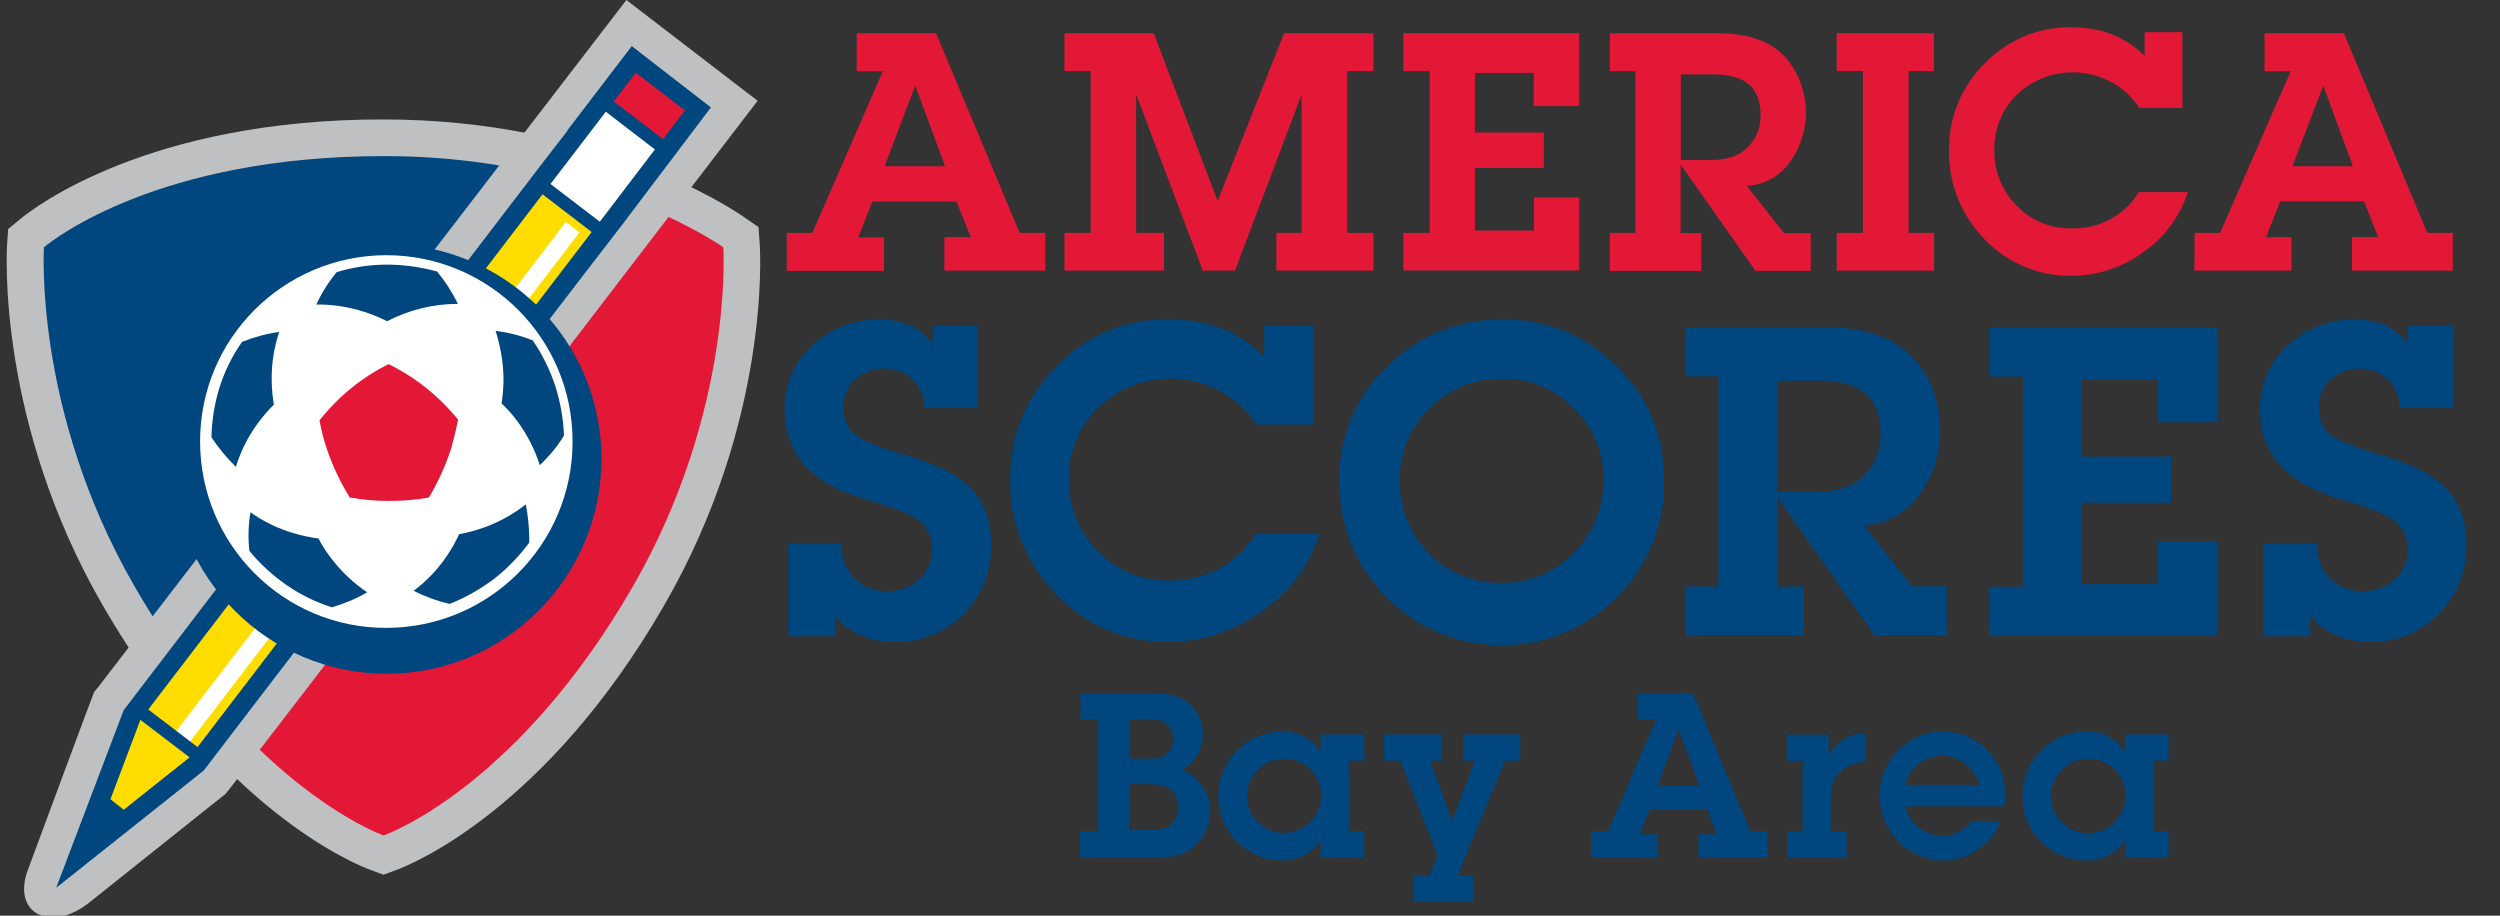 <?xml version="1.0" encoding="utf-8"?>
<!-- Generator: Adobe Illustrator 24.0.1, SVG Export Plug-In . SVG Version: 6.00 Build 0)  -->
<svg version="1.1" baseProfile="basic" xmlns="http://www.w3.org/2000/svg" xmlns:xlink="http://www.w3.org/1999/xlink" x="0px"
	 y="0px" viewBox="0 0 1165.8 427" xml:space="preserve">
<rect x="0" y="0" width="1165.8" height="427" fill="#333333" stroke="none"/>
<style type="text/css">
	.st0{display:none;}
	.st1{display:inline;}
	.st2{display:inline;fill:#E31837;}
	.st3{display:inline;fill:#00467F;}
	.st4{display:inline;fill:#BEC0C2;}
	.st5{display:inline;fill:#FFDD00;}
	.st6{display:inline;fill:#FFFFFF;}
	.st7{fill:#BEC0C2;}
	.st8{fill:#00467F;}
	.st9{fill:#E31837;}
	.st10{fill:#FFDD00;}
	.st11{fill:#FFFFFF;}
</style>
<g id="Layer_2" class="st0">
	<g id="Layer_3">
	</g>
	<g class="st1">
		
			<image style="overflow:visible;" width="821" height="1000" id="Vector_Smart_Object_1_" xlink:href="4FDC5673322643B3.html"  transform="matrix(0.419 0 0 0.419 512.542 -11.29)">
		</image>
	</g>
</g>
<g id="Layer_1" class="st0">
	<path class="st2" d="M400.8-198.3h5.3l14.5-33.3h-5.4v-7.8h16.3l17.2,41.1h5.2v7.8h-20.7v-6.9h5.4l0,0l-2.9-7.3h-17.3l-2.9,7.3l0,0
		h5.3v6.9h-20V-198.3z M420.9-212h12.4l-6.1-16.6l0,0L420.9-212z"/>
	<path class="st2" d="M457.9-190.5v-7.8h5.4v-33.3h-5.4v-7.8h18.4l13.1,34.5l0,0l13.7-34.5h18.4v7.8h-5.4v33.3h5.4v7.8h-20v-7.8h5.3
		v-28.5l0,0L493-190.5h-6.6l-13.7-36.3l0,0v28.5h5.7v7.8H457.9z"/>
	<path class="st2" d="M563.8-239.3v15h-9.3v-6.8h-12.1v12.3h14.2v7.3h-14.2v12.9h12.1v-6.8h9.3v15h-36.2v-7.7h5.4v-33.3h-5.4v-7.8
		H563.8z"/>
	<path class="st2" d="M570.1-190.5v-7.8h5.2v-33.3h-5.2v-7.8h22.2c6.1,0,10.6,1.5,13.6,4.6c5.5,6.1,6,15.2,1.2,21.8
		c-2,2.9-5.3,4.7-8.9,4.9l7.6,9.7h5.5v7.8h-11.4l-15.4-21.9v14.1h4.2v7.8H570.1z M584.7-230.9v17.6h6.4c3.2,0,5.7-0.9,7.4-2.6
		c1.8-1.7,2.7-4.1,2.6-6.6c0-2.8-0.8-4.9-2.4-6.3c-1.6-1.4-4-2.1-7.1-2.1H584.7z"/>
	<path class="st2" d="M616.8-190.5v-7.8h5.4v-33.3h-5.4v-7.8h20v7.8h-5.2v33.3h5.2v7.8H616.8z"/>
	<path class="st2" d="M678.9-206.7h10c-1.6,5-4.8,9.4-9.2,12.4c-4.3,3.1-9.4,4.8-14.7,4.8c-6.8,0.1-13.2-2.6-17.9-7.6
		c-4.8-4.8-7.4-11.4-7.3-18.2c-0.1-6.7,2.5-13.2,7.3-17.9c4.6-4.9,11.1-7.6,17.8-7.4c6.2,0,11.2,2,15.1,5.9v-4.9h7.8v15.6H679
		c-1.4-2.3-3.4-4.1-5.8-5.3c-6.3-3.4-14.1-2.4-19.3,2.6c-3.1,3-4.7,7.2-4.6,11.5c-0.1,4.2,1.6,8.3,4.6,11.3c2.9,3.1,7,4.8,11.2,4.7
		C670.6-199,676-201.8,678.9-206.7z"/>
	<path class="st2" d="M690.4-198.3h5.2l14.5-33.3h-5.4v-7.8h16.3l17.2,41.1h5.3v7.8h-20.7v-6.9h5.4l0,0l-2.9-7.3H708l-2.9,7.3l0,0
		h5.3v6.9h-20L690.4-198.3z M710.5-212H723l-6.1-16.6l0,0L710.5-212z"/>
	<path class="st3" d="M401.1-134.3h11c-0.1,2.6,0.8,5.1,2.6,7c1.8,1.9,4.3,2.9,6.9,2.8c2.4,0.1,4.7-0.8,6.5-2.4
		c1.8-1.5,2.7-3.8,2.7-6.1c0.1-2.1-0.7-4.2-2.3-5.6c-1.5-1.4-5.4-3-11.6-4.8c-11-3.2-16.5-9.3-16.5-18.4c-0.1-5,2-9.8,5.6-13.1
		c3.7-3.6,8.7-5.5,13.9-5.4c4.8,0,8.4,1.6,10.9,4.9v-3.6h9.3v16.8h-11c0-4.4-3.6-8-8-8c0,0-0.1,0-0.1,0c-2.2-0.1-4.4,0.7-6.1,2.2
		c-1.6,1.4-2.5,3.6-2.4,5.7c0,2.7,0.9,4.7,2.7,5.9c2.7,1.5,5.5,2.7,8.5,3.4c7.2,2,12.2,4.4,15,7.3c2.8,2.9,4.2,6.7,4.2,11.5
		c0.2,5.4-1.9,10.6-5.7,14.4c-3.7,3.8-8.9,5.8-14.2,5.7c-5.2,0-9.3-1.8-12.2-5.4v4.2h-9.7V-134.3z"/>
	<path class="st3" d="M497.3-136.4h13.1c-2.1,6.5-6.3,12.2-12,16.1c-5.5,4-12.2,6.2-19.1,6.2c-8.8,0.2-17.2-3.4-23.2-9.8
		c-6.2-6.3-9.6-14.8-9.5-23.6c-0.1-8.7,3.3-17.1,9.5-23.2c6-6.3,14.4-9.8,23.1-9.7c8,0,14.5,2.6,19.6,7.7v-6.4H509v20.3h-11.5
		c-1.9-2.9-4.5-5.3-7.5-6.9c-8.2-4.4-18.3-3.1-25.1,3.4c-4,3.9-6.2,9.3-6,14.8c-0.1,5.5,2,10.8,5.9,14.7c3.8,4,9.1,6.2,14.5,6.1
		C487.1-126.8,493.1-130,497.3-136.4z"/>
	<path class="st3" d="M514.4-147.3c-0.1-8.9,3.4-17.4,9.8-23.5c6.3-6.3,14.9-9.8,23.8-9.7c8.8-0.1,17.3,3.4,23.4,9.7
		c6.3,6,9.9,14.5,9.7,23.2c0.4,18.4-14.3,33.7-32.7,34.1c-18.4,0.4-33.7-14.3-34.1-32.7C514.4-146.5,514.4-146.9,514.4-147.3z
		 M526.9-147.5c-0.1,5.6,2,11,5.9,15c3.9,4.1,9.2,6.3,14.9,6.2c5.6,0.1,11.1-2.1,15-6.1c4.1-4.1,6.3-9.6,6.1-15.4
		c0.1-5.5-2.2-10.7-6.1-14.4c-3.8-4-9.1-6.2-14.7-6.1c-5.6-0.1-11.1,2.1-15,6.1C529-158.3,526.8-153,526.9-147.5L526.9-147.5z"/>
	<path class="st3" d="M585.6-115.4v-10.1h6.8v-43.2h-6.8v-10.1h28.8c7.9,0,13.8,2,17.7,6c3.9,4,5.9,9.1,5.9,15.5
		c0,4.6-1.4,9.1-4.2,12.9c-2.6,3.8-6.9,6.1-11.5,6.4l9.8,12.5l0,0h7.2v10.1h-14.8l-20-28.4v18.3h5.5v10.1L585.6-115.4z M604.6-167.9
		v22.9h8.2c4.2,0,7.4-1.1,9.7-3.4c2.3-2.3,3.5-5.4,3.4-8.6c0-3.7-1-6.4-3.1-8.2c-2.1-1.8-5.1-2.7-9.2-2.7H604.6z"/>
	<path class="st3" d="M695-178.8v19.5h-12.1v-8.9h-15.7v15.9h18.3v9.5h-18.4v16.8h15.7v-8.9H695v19.5h-47v-10.1h7v-43.2h-7v-10.1
		H695z"/>
	<path class="st3" d="M704.6-134.3h11c-0.1,2.6,0.8,5.1,2.6,7c1.8,1.9,4.3,2.9,6.9,2.8c2.4,0.1,4.7-0.8,6.5-2.4
		c1.8-1.5,2.7-3.8,2.7-6.1c0.1-2.1-0.7-4.2-2.3-5.6c-1.5-1.4-5.4-3-11.6-4.8c-11-3.2-16.4-9.3-16.4-18.4c-0.1-5,1.9-9.8,5.6-13.1
		c3.7-3.6,8.7-5.5,13.9-5.4c4.8,0,8.4,1.6,10.9,4.9v-3.6h9.3v16.8h-11c0-4.4-3.6-8-8-8c0,0-0.1,0-0.1,0c-2.2-0.1-4.4,0.7-6.1,2.2
		c-1.6,1.4-2.5,3.6-2.4,5.7c0,2.7,0.9,4.7,2.7,5.9c2.7,1.5,5.5,2.7,8.5,3.4c7.2,2,12.2,4.4,14.9,7.3s4.2,6.7,4.2,11.5
		c0.2,5.4-1.9,10.6-5.7,14.4c-3.8,3.8-8.9,5.8-14.2,5.7c-5.2,0-9.3-1.8-12.2-5.4v4.2h-9.7V-134.3z"/>
	<path class="st3" d="M461.1-75.2h3.6v-22.9h-3.6v-5.4h15c2.5,0,5,0.2,7,1.8c2.1,1.6,3.3,4.1,3.2,6.7c0.1,3.1-1.6,5.9-4.4,7.2
		c3.6,1.3,6,4.8,5.9,8.7c0,2.7-1.1,5.3-3.2,7.1c-2.3,2-4.9,2.3-7.8,2.3h-15.7V-75.2z M471.2-75.5h3.6c1.5,0,3.4,0,4.7-0.9
		c1.2-0.8,1.9-2.2,1.9-3.7c0-1.5-0.6-2.9-1.8-3.8c-1.4-1-3-1-4.7-1h-3.6L471.2-75.5z M471.2-90.1h3.3c1.6,0,3,0.1,4.3-0.9
		c1.8-1.4,2-4,0.6-5.8c-0.2-0.3-0.5-0.6-0.8-0.8c-1.2-0.8-2.7-0.7-4.1-0.7h-3.3V-90.1z"/>
	<path class="st3" d="M510.6-73.2c-1.8,2.7-4.9,4.2-8.1,4.1c-7.2-0.1-13-5.9-13-13.1c0-7.3,5.9-13.3,13.2-13.4
		c3.2-0.1,6.2,1.6,7.8,4.2v-3.6h9v5.4h-3.2v14.5h3.2v5.4h-9L510.6-73.2z M510.7-82.6c0-4.2-3.4-7.5-7.6-7.5c-4.2,0-7.6,3.5-7.6,7.7
		c0,0,0,0,0,0.1c0,4.1,3.4,7.5,7.5,7.5c4.3,0,7.7-3.4,7.8-7.6C510.8-82.5,510.8-82.6,510.7-82.6L510.7-82.6z"/>
	<path class="st3" d="M538.8-66h3.3v5.4h-12.3V-66h3.2l1.7-4.1L527-89.7h-3.3v-5.4h11.9v5.4h-2.5l4.5,12.3l4.8-12.3h-2.5v-5.4h11.8
		v5.4h-3.2L538.8-66z"/>
	<path class="st3" d="M588.4-74.6h3.7l-2-5.1h-11.8l-1.9,5.1h3.6v4.7h-13.8v-5.4h3.6l9.8-23h-3.7v-5.4h11.3L599-75.3h3.6v5.4h-14.2
		V-74.6z M584.3-96.2L584.3-96.2l-4.3,11.6h8.6L584.3-96.2z"/>
	<path class="st3" d="M615.2-90.8c1.4-2.8,4.4-4.6,7.6-4.6v5.9c-1.8,0-3.6,0.7-5,1.8c-1.9,1.6-2.2,3.6-2.2,6v6.4h3.3v5.4h-12.2v-5.4
		h3.2v-14.5h-3.3v-5.4h8.6L615.2-90.8z"/>
	<path class="st3" d="M650.5-77.3c-2,4.9-6.7,8-11.9,8.1c-7.4-0.2-13.2-6.3-13-13.6c0.2-7.1,5.8-12.8,12.9-13c3.6,0.1,7,1.5,9.5,4.1
		c2.4,2.6,3.7,6,3.5,9.4l-0.2,2h-20.4c0.8,3.5,4,6,7.6,6c2.4,0.1,4.7-1,6.1-3L650.5-77.3z M646.1-84.7c-0.9-3.6-4.2-6.1-7.9-6
		c-3.5,0.1-6.5,2.6-7.4,6H646.1z"/>
	<path class="st3" d="M676.1-73.2c-1.8,2.7-4.9,4.2-8.1,4.1c-7.2,0-13-5.9-13-13.1c0,0,0,0,0,0c0-7.4,5.9-13.3,13.2-13.4
		c3.2-0.1,6.2,1.6,7.8,4.2v-3.6h9v5.4h-3.2v14.5h3.2v5.4h-9L676.1-73.2z M676.2-82.6c0-4.2-3.4-7.5-7.6-7.5c-4.2,0-7.7,3.4-7.7,7.6
		c0,4.2,3.4,7.7,7.6,7.7c4.2,0,7.7-3.4,7.7-7.6C676.2-82.5,676.2-82.5,676.2-82.6z"/>
	<path class="st4" d="M159.8-244.8l-3.5,2.9l-0.3,4.6c-0.1,2.1-2.9,51.2,27.7,104.2c34.2,59.2,73.2,75,77.5,76.6l3.7,1.4l3.7-1.4
		c4.3-1.6,43.3-17.3,77.5-76.6c30.7-53.1,27.8-102.2,27.7-104.3l-0.4-5.1l-4.2-2.9c-4.2-2.9-42.6-28.2-104.3-28.2
		C196.5-273.7,163.4-247.8,159.8-244.8z"/>
	<path class="st4" d="M363.1-236.7c-3.4-2.4-39.4-26.4-98.2-26.4c-65,0-95.5,24.1-98.3,26.4c0,0-3.1,47.4,26.3,98.2
		c32.5,56.2,68.6,70.6,72,71.9l0,0c3.4-1.2,39.5-15.7,72-71.9C366.2-189.3,363.1-236.7,363.1-236.7z"/>
	<path class="st3" d="M264.9-263c-65,0-95.5,24.1-98.3,26.4c0,0-3.1,47.4,26.3,98.2c6.1,10.6,12.9,20.6,20.6,30.1l111-145.9
		C305.1-260.1,285-263.1,264.9-263z"/>
	<path class="st2" d="M264.8-66.5L264.8-66.5c3.4-1.2,39.5-15.7,72-71.9c29.4-50.9,26.2-98.2,26.2-98.2c-2-1.4-15.6-10.4-38.6-17.5
		l-111,145.9C239.1-76.7,262.2-67.5,264.8-66.5z"/>
	<path class="st4" d="M336.6-294.8L318-270.4h0.1c-1.8,2.2-4,5.1-7.1,9.1l-10.1,13.2c0,0-5.1,6.7-35.5,46.3
		c-13.8,18-32.8,42.8-59,77c-5.2,6.8-10.6,13.8-16.3,21.4l-0.5,0.6l-19.5,51.4l42.7-33.9l11.5-15.1l41.1-53.7l57-74.4
		c0,0,4-5.2,11.3-14.7l25.8-34.1L336.6-294.8z"/>
	<path class="st4" d="M182.3-109.4l-0.1,0.1l-0.3,0.3l-0.8,1c-0.2,0.4-14.8,39.8-19.3,51.8c-1.8,5.3-1,9.6,2.2,11.9
		c3.9,2.7,10.2,1.6,15.7-2.8l39.5-31.5C219.6-78.8,373.1-279,373.1-279l-38-29.2L182.3-109.4z"/>
	<path class="st3" d="M336.6-294.8L318-270.4h0.1c-1.8,2.2-4,5.1-7.1,9.1l-10.1,13.2c0,0-5.1,6.7-35.5,46.3v47.7l57-74.4
		c0,0,4-5.2,11.3-14.7l25.8-34.1L336.6-294.8z"/>
	<path class="st3" d="M206.5-124.8c-5.2,6.8-10.6,13.8-16.3,21.4l-0.5,0.6l-19.6,51.4l42.7-33.9l11.5-15.1l41.1-53.7v-47.7
		C251.6-183.7,232.6-158.9,206.5-124.8z"/>
	<polygon class="st5" points="208.8,-89.1 189.7,-73.9 185.8,-77 194.5,-100 310.8,-252 325,-241.1 	"/>
	<polygon class="st6" points="327.4,-244 313.1,-255 329.1,-275.8 343.3,-264.9 	"/>
	<polygon class="st2" points="345.7,-267.9 331.4,-278.8 337.8,-287.1 352,-276.2 	"/>
	<polygon class="st6" points="207.9,-92.4 203.9,-95.5 317.6,-244 321.5,-240.9 	"/>
	<path class="st3" d="M327.9-175.5c0,34.3-27.8,62.2-62.1,62.2c-34.3,0-62.2-27.8-62.2-62.1c0-34.3,27.8-62.2,62.1-62.2c0,0,0,0,0,0
		C300-237.6,327.8-209.8,327.9-175.5z"/>
	<path class="st6" d="M319.5-180.5c0,29.8-24.1,53.9-53.8,53.9s-53.9-24.1-53.9-53.8s24.1-53.9,53.8-53.9c0,0,0,0,0,0
		C295.3-234.3,319.5-210.3,319.5-180.5z"/>
	<path class="st3" d="M314.5-196.6c-1.5-4.7-3.7-9.1-6.5-13.1c-3.5-1.4-7.1-2.3-10.7-2.7c1.4,4.5,2.2,9.1,2.3,13.8
		c0,2.4-0.2,4.8-0.6,7.2c1.7,1.7,3.3,3.5,4.8,5.4c2.8,3.8,4.9,8,6.3,12.4c2.7-2.5,5.1-5.4,7-8.6C316.8-187.1,316-191.9,314.5-196.6"
		/>
	<path class="st3" d="M265.8-231.6c-4.9,0-9.8,0.8-14.5,2.2c-2.4,2.9-4.4,6-5.9,9.4c4.7-0.1,9.4,0.7,13.8,2.1
		c2.3,0.7,4.5,1.6,6.6,2.7c6.3-3.3,13.3-5,20.5-5c-1.6-3.3-3.6-6.5-6-9.4C275.5-231,270.7-231.6,265.8-231.6"/>
	<path class="st3" d="M217.4-196.2c-1.5,4.7-2.3,9.6-2.4,14.5c2,3.1,4.4,6,7.1,8.6c1.4-4.5,3.5-8.7,6.2-12.5c1.4-1.9,3-3.8,4.7-5.5
		c-0.4-2.4-0.6-4.8-0.6-7.2c-0.1-4.7,0.7-9.4,2.2-13.8c-3.7,0.5-7.3,1.5-10.7,2.9C221.1-205.2,218.9-200.8,217.4-196.2"/>
	<path class="st3" d="M236.8-139c4,2.8,8.5,5,13.1,6.4c3.6-1,7-2.5,10.2-4.4c-3.9-2.6-7.3-5.9-10.2-9.6c-1.5-1.9-2.8-3.9-3.9-6
		c-2.4-0.3-4.8-0.8-7.1-1.5c-4.5-1.3-8.8-3.4-12.6-6.1c-0.6,3.7-0.7,7.4-0.3,11.1C229.1-145.1,232.7-141.7,236.8-139"/>
	<path class="st3" d="M296.7-140.7c3.9-3,7.3-6.6,10.2-10.6c0.1-3.7-0.3-7.4-1-11.1c-3.7,2.9-7.8,5.2-12.3,6.8
		c-2.3,0.8-4.6,1.5-7,1.9c-1,2.2-2.2,4.3-3.6,6.3c-2.6,3.9-5.9,7.3-9.6,10.1c3.3,1.7,6.8,3,10.5,3.8
		C288.5-135.3,292.8-137.7,296.7-140.7"/>
	<path class="st2" d="M286.4-186.8c-5.4-6.8-12.3-12.2-20.1-16.1c-7.8,3.9-14.6,9.4-20,16.2c0.5,2.8,1.2,5.6,2.1,8.3
		c1.7,4.9,3.9,9.7,6.6,14.1c3.8,0.7,7.6,1,11.4,1c3.8,0,7.7-0.3,11.5-1c2.7-4.5,4.9-9.2,6.4-14.2
		C285.1-181.2,285.8-183.9,286.4-186.8"/>
	<polygon class="st3" points="211,-87.4 192.7,-101.3 195,-104.3 213.2,-90.4 	"/>
</g>
<g id="Layer_4">
	<path class="st7" d="M9.5,102.1l-5.7,4.7l-0.5,7.4c-0.2,3.3-4.7,82.6,44.6,168.1c55.2,95.5,118,120.9,125,123.4l5.9,2.2l6-2.2
		c7-2.6,69.8-27.9,124.9-123.4c49.5-85.6,44.8-164.8,44.6-168.1l-0.6-8.3l-6.8-4.7c-6.7-4.7-68.7-45.5-168.1-45.5
		C68.7,55.6,15.3,97.3,9.5,102.1z"/>
	<path class="st7" d="M337.2,115.3c-5.5-3.8-63.6-42.5-158.3-42.5c-104.8,0-153.9,38.8-158.4,42.5c0,0-5,76.4,42.4,158.4
		c52.3,90.6,110.6,113.9,116.1,115.9l0,0c5.4-2,63.7-25.3,116.1-115.9C342.3,191.6,337.2,115.3,337.2,115.3z"/>
	<path class="st8" d="M178.9,72.8c-104.8,0-153.9,38.8-158.4,42.5c0,0-5,76.4,42.4,158.4c9.8,17,20.9,33.3,33.2,48.5L274.9,87.1
		C243.8,77.5,211.4,72.7,178.9,72.8z"/>
	<path class="st9" d="M178.9,389.6L178.9,389.6c5.4-2,63.7-25.3,116.1-115.9c47.4-82.1,42.3-158.4,42.3-158.4
		C334,113,312,98.5,275,87L96,322.2C137.3,373.1,174.6,388,178.9,389.6z"/>
	<path class="st7" d="M294.6,21.5l-30.1,39.4h0.2c-2.8,3.5-6.4,8.3-11.4,14.7L237,96.9c0,0-8.3,10.8-57.2,74.7
		c-22.3,29-52.9,69.1-95.1,124.1c-8.3,10.9-17.1,22.3-26.3,34.4l-0.8,1l-31.5,82.9l68.8-54.7l18.6-24.3l66.3-86.6l91.9-119.9
		c0,0,6.4-8.3,18.2-23.6l41.7-55L294.6,21.5z"/>
	<path class="st7" d="M45.8,320.4l-0.1,0.2l-0.5,0.5l-1.3,1.6c-0.4,0.7-23.9,64.1-31.1,83.5c-3,8.6-1.6,15.5,3.5,19.2
		c6.3,4.4,16.5,2.6,25.3-4.5l63.7-50.8C106,369.7,353.3,47,353.3,47L292.1,0L45.8,320.4z"/>
	<path class="st8" d="M294.6,21.5l-30.1,39.4h0.2c-2.8,3.5-6.4,8.3-11.4,14.7L237,96.9c0,0-8.3,10.8-57.2,74.7v77l91.9-119.9
		c0,0,6.4-8.3,18.2-23.6l41.6-55L294.6,21.5z"/>
	<path class="st8" d="M84.8,295.7c-8.3,10.9-17.1,22.3-26.3,34.4l-0.8,1l-31.5,82.9l68.8-54.7l18.6-24.3l66.3-86.6v-77
		C157.6,200.6,126.9,240.7,84.8,295.7z"/>
	<polygon class="st10" points="88.5,353.1 57.7,377.6 51.5,372.7 65.5,335.6 253,90.6 275.9,108.2 	"/>
	<polygon class="st11" points="279.7,103.4 256.7,85.8 282.5,52.1 305.4,69.7 	"/>
	<polygon class="st9" points="309.2,64.9 286.2,47.3 296.5,33.9 319.4,51.5 	"/>
	<polygon class="st11" points="87.1,347.8 80.7,342.9 263.9,103.5 270.2,108.4 	"/>
	<path class="st8" d="M280.5,213.9c0,55.3-44.8,100.2-100.1,100.3c-55.3,0-100.2-44.8-100.3-100.1c0-55.3,44.8-100.2,100.1-100.3
		c0,0,0,0,0,0C235.5,113.8,280.4,158.6,280.5,213.9z"/>
	<path class="st11" d="M267,205.8c0.1,48-38.8,86.9-86.8,87S93.4,254,93.3,206c-0.1-48,38.8-86.9,86.8-87c0,0,0,0,0,0
		C228.1,119,267,157.8,267,205.8z"/>
	<path class="st8" d="M258.9,179.9c-2.5-7.5-6-14.7-10.5-21.2c-5.6-2.2-11.4-3.7-17.3-4.4c2.3,7.2,3.6,14.7,3.7,22.2
		c0,3.9-0.3,7.7-0.9,11.6c2.8,2.7,5.4,5.6,7.7,8.8c4.4,6.1,7.9,12.9,10.1,20c4.4-4.1,8.2-8.7,11.3-13.8
		C262.7,195.2,261.3,187.4,258.9,179.9"/>
	<path class="st8" d="M180.4,123.4c-7.9,0-15.8,1.2-23.4,3.5c-3.8,4.6-7,9.7-9.5,15.1c7.6-0.1,15.1,1.1,22.3,3.4
		c3.7,1.2,7.3,2.6,10.7,4.4c10.2-5.3,21.5-8.1,33-8.1c-2.6-5.4-5.9-10.5-9.7-15.1C196.1,124.5,188.2,123.4,180.4,123.4"/>
	<path class="st8" d="M102.4,180.6c-2.4,7.6-3.6,15.4-3.8,23.3c3.3,5,7.1,9.6,11.4,13.8c2.2-7.2,5.6-14,10.1-20.2
		c2.3-3.1,4.8-6.1,7.6-8.8c-0.6-3.8-1-7.7-1-11.6c-0.1-7.6,1.1-15.1,3.5-22.3c-5.9,0.8-11.8,2.4-17.3,4.6
		C108.3,165.9,104.8,173,102.4,180.6"/>
	<path class="st8" d="M133.6,272.8c6.5,4.5,13.6,8,21.2,10.4c5.7-1.7,11.3-4,16.4-7c-6.2-4.2-11.8-9.4-16.4-15.4
		c-2.4-3-4.5-6.3-6.3-9.7c-3.9-0.5-7.7-1.3-11.4-2.4c-7.3-2.1-14.1-5.4-20.3-9.8c-1,5.9-1.2,12-0.5,18
		C121.3,263,127.1,268.3,133.6,272.8"/>
	<path class="st8" d="M230.3,270c6.3-4.9,11.8-10.6,16.5-17c0.1-6-0.5-12-1.6-17.8c-6,4.7-12.7,8.4-19.8,10.9
		c-3.7,1.3-7.4,2.3-11.3,3c-1.6,3.5-3.5,6.9-5.7,10.1c-4.2,6.3-9.5,11.8-15.5,16.3c5.3,2.7,11,4.8,16.8,6.1
		C217,278.7,223.9,274.8,230.3,270"/>
	<path class="st9" d="M213.6,195.7c-8.8-10.9-19.8-19.7-32.4-25.9C168.7,176,157.7,185,149,196c0.8,4.5,1.9,9,3.4,13.3
		c2.7,8,6.3,15.6,10.7,22.7c6.1,1.1,12.2,1.6,18.4,1.6c6.2,0,12.4-0.5,18.5-1.6c4.3-7.2,7.8-14.9,10.4-22.9
		C211.6,204.7,212.7,200.3,213.6,195.7"/>
	<polygon class="st8" points="92,355.9 62.6,333.5 66.3,328.7 95.7,351.1 	"/>
	<path class="st9" d="M366.9,108.6h11.9l32.9-75.4h-12.2V15.5h37l39,93.1h11.9v17.6h-47v-15.6h12.3l0,0L446,94h-39.2l-6.6,16.7l0,0
		h12v15.6h-45.3V108.6z M412.5,77.5h28.2l-13.9-37.6l0,0L412.5,77.5z"/>
	<path class="st9" d="M496.4,126.2v-17.6h12.2V33.1h-12.2V15.5H538l29.8,78.2l0,0l31-78.2h41.7v17.6h-12.3v75.5h12.3v17.6h-45.3
		v-17.6H607V44l0,0l-31.1,82.2h-15L529.8,44l0,0v64.6h13v17.6H496.4z"/>
	<path class="st9" d="M736.4,15.5v34h-21.2V34h-27.4v27.8h32.1v16.5h-32.1v29.2h27.5V92.1h21.1v34h-82v-17.5h12.3V33.1h-12.3V15.5
		H736.4z"/>
	<path class="st9" d="M750.7,126.2v-17.6h11.9V33.1h-11.9V15.5H801c13.8,0,24.1,3.5,30.9,10.5c12.5,13.7,13.7,34.4,2.8,49.5
		c-4.6,6.6-12,10.7-20.1,11.2l17.3,22h12.5v17.6h-25.8l-34.9-49.6v32h9.6v17.6H750.7z M783.8,34.7v39.9h14.4c7.3,0,12.9-2,16.8-5.9
		c4-4,6.1-9.4,6-15c0-6.4-1.8-11.2-5.4-14.3c-3.6-3.1-9.1-4.7-16.2-4.7H783.8z"/>
	<path class="st9" d="M856.5,126.2v-17.6h12.2V33.1h-12.2V15.5h45.3v17.6H890v75.5h11.9v17.6H856.5z"/>
	<path class="st9" d="M997.4,89.6h22.8c-3.6,11.4-11,21.3-20.9,28.1c-9.7,7.1-21.4,10.9-33.4,10.9c-15.3,0.2-30-6-40.5-17.1
		c-10.8-11-16.8-25.9-16.5-41.3c-0.3-15.2,5.7-29.9,16.6-40.6c10.5-11,25.2-17.1,40.4-16.9c13.9,0,25.3,4.5,34.2,13.4V15h17.6v35.3
		h-20.1c-3.3-5.1-7.8-9.3-13.2-12.1c-14.4-7.7-32.1-5.3-43.9,5.9c-6.9,6.8-10.7,16.3-10.5,26c-0.2,9.6,3.6,18.9,10.3,25.7
		c6.6,7,15.8,10.8,25.4,10.7C978.6,107,990.7,100.5,997.4,89.6z"/>
	<path class="st9" d="M1023.4,108.6h11.9l32.9-75.4H1056V15.5h37l38.9,93.1h11.9v17.6h-47v-15.6h12.2l0,0l-6.6-16.7h-39.1l-6.6,16.7
		l0,0h11.9v15.6h-45.3L1023.4,108.6z M1069,77.5h28.2l-13.8-37.6l0,0L1069,77.5z"/>
	<path class="st8" d="M367.5,253.5h24.8c-0.2,5.8,1.9,11.5,5.8,15.9c4.1,4.2,9.8,6.5,15.7,6.3c5.4,0.1,10.7-1.8,14.8-5.5
		c4-3.5,6.2-8.6,6.1-13.9c0.2-4.8-1.7-9.4-5.1-12.7c-3.4-3.1-12.2-6.8-26.4-10.9c-24.9-7.2-37.3-21.1-37.3-41.7
		c-0.2-11.3,4.4-22.1,12.7-29.8c8.5-8.1,19.8-12.4,31.5-12.2c10.9,0,19.1,3.7,24.8,11.1v-8.1h21v38H431c0-10-8.1-18.1-18.1-18.1
		c-0.1,0-0.2,0-0.3,0c-5-0.1-9.9,1.6-13.7,5c-3.7,3.3-5.8,8.1-5.5,13c0,6.2,2.1,10.7,6.2,13.4c6,3.4,12.5,6.1,19.2,7.8
		c16.3,4.5,27.6,10,33.9,16.5c6.3,6.5,9.5,15.1,9.5,26.1c0.4,12.2-4.3,24-12.9,32.7c-8.5,8.6-20.1,13.2-32.2,12.9
		c-11.9,0-21.1-4.1-27.6-12.2v9.6h-21.9V253.5z"/>
	<path class="st8" d="M585.7,248.9h29.7c-4.8,14.8-14.4,27.6-27.2,36.4c-12.6,9.1-27.7,14-43.2,14c-19.8,0.4-38.9-7.7-52.5-22.2
		c-14.1-14.3-21.8-33.6-21.4-53.6c-0.3-19.8,7.5-38.8,21.6-52.7c13.7-14.3,32.6-22.2,52.4-21.9c18.1,0,32.9,5.8,44.4,17.5V152h22.8
		v46H586c-4.2-6.6-10.1-12-17.1-15.6c-18.6-10.1-41.6-6.9-56.8,7.7c-9,8.8-14,21-13.6,33.6c-0.2,12.4,4.6,24.4,13.4,33.2
		c8.6,9,20.5,14,33,13.8C562.7,270.7,576.3,263.4,585.7,248.9z"/>
	<path class="st8" d="M624.5,224.2c-0.3-20.1,7.7-39.4,22.3-53.3c14.3-14.3,33.8-22.3,54-21.9c20-0.3,39.2,7.6,53.1,21.9
		c14.4,13.7,22.4,32.8,22.1,52.7c0.9,41.8-32.3,76.4-74.1,77.3c-41.8,0.9-76.4-32.3-77.3-74.1C624.4,225.9,624.4,225,624.5,224.2z
		 M652.7,223.8c-0.2,12.7,4.6,24.9,13.4,34c8.7,9.2,21,14.3,33.7,14c12.8,0.3,25.1-4.7,34-13.9c9.2-9.2,14.2-21.8,13.9-34.8
		c0.1-12.4-4.9-24.2-13.8-32.7c-8.7-9-20.7-14-33.3-13.8c-12.8-0.3-25.1,4.8-34,13.9C657.6,199.2,652.6,211.2,652.7,223.8
		L652.7,223.8z"/>
	<path class="st8" d="M785.9,296.4v-22.9h15.4v-98h-15.4v-22.9h65.4c17.9,0,31.2,4.5,40.1,13.6c8.9,9.1,13.3,20.7,13.3,35.1
		c0.1,10.5-3.3,20.7-9.5,29.2c-6,8.6-15.5,13.9-26,14.5l22.3,28.4l0,0h16.3v22.9h-33.6L828.8,232v41.5h12.4v22.9L785.9,296.4z
		 M828.9,177.5v51.9h18.5c9.5,0,16.8-2.6,21.9-7.7c5.2-5.2,7.9-12.2,7.7-19.5c0-8.4-2.3-14.6-7-18.6c-4.7-4.1-11.6-6.1-20.9-6.1
		H828.9z"/>
	<path class="st8" d="M1033.9,152.7v44.2h-27.5v-20.1h-35.6v36.1h41.6v21.5h-41.6v38h35.6v-20.1h27.6v44.2H927.4v-22.9h15.9v-98
		h-15.9v-22.9H1033.9z"/>
	<path class="st8" d="M1055.5,253.5h24.9c-0.2,5.8,1.9,11.5,5.8,15.9c4.1,4.2,9.8,6.5,15.7,6.3c5.4,0.1,10.7-1.8,14.8-5.5
		c4-3.5,6.2-8.6,6-13.9c0.2-4.8-1.6-9.5-5.1-12.7c-3.4-3.1-12.2-6.8-26.4-10.9c-24.8-7.2-37.3-21.1-37.3-41.7
		c-0.2-11.3,4.4-22.1,12.7-29.8c8.5-8.1,19.8-12.4,31.5-12.2c10.9,0,19.1,3.7,24.8,11.1v-8.1h21v38h-24.9c0-10-8.1-18.1-18.1-18.1
		c-0.1,0-0.2,0-0.3,0c-5-0.1-9.9,1.7-13.7,5c-3.7,3.3-5.7,8.1-5.5,13c0,6.2,2.1,10.7,6.2,13.4c6,3.4,12.5,6.1,19.2,7.8
		c16.3,4.5,27.6,10,33.8,16.5c6.2,6.5,9.5,15.1,9.5,26.1c0.4,12.2-4.3,24.1-12.9,32.7c-8.5,8.6-20.2,13.2-32.3,12.9
		c-11.9,0-21.1-4.1-27.6-12.2v9.6h-21.9V253.5z"/>
	<path class="st8" d="M503.7,387.5h8.3v-52h-8.2v-12.2h34c5.7,0,11.3,0.5,15.9,4c4.7,3.6,7.4,9.3,7.2,15.2c0.2,6.9-3.7,13.3-10,16.3
		c8.2,3,13.5,11,13.3,19.7c0,6.2-2.6,12.1-7.2,16.2c-5.1,4.5-11,5.1-17.6,5.1h-35.7V387.5z M526.5,387h8.1c3.4,0,7.6,0,10.6-1.9
		c2.7-1.9,4.3-5,4.3-8.4c0.1-3.4-1.4-6.6-4.2-8.7c-3.1-2.3-6.8-2.3-10.6-2.3h-8.1L526.5,387z M526.5,353.8h7.4
		c3.5,0,6.8,0.2,9.8-1.9c4-3.3,4.6-9.1,1.4-13.1c-0.5-0.7-1.2-1.3-1.9-1.8c-2.7-1.7-6.1-1.5-9.2-1.5h-7.5V353.8z"/>
	<path class="st8" d="M615.9,392c-4.1,6-11.1,9.5-18.4,9.2c-16.3-0.1-29.4-13.5-29.4-29.8c-0.1-16.6,13.3-30.2,29.9-30.4
		c7.2-0.1,13.9,3.5,17.8,9.6v-8.1h20.4v12.2h-7.2v32.8h7.2v12.2h-20.4L615.9,392z M616.1,370.8c-0.1-9.5-7.8-17.1-17.3-17
		c-9.6,0.1-17.3,7.9-17.3,17.5c0,0,0,0.1,0,0.1c0.1,9.4,7.7,16.9,17,17c9.6,0.1,17.5-7.7,17.6-17.3
		C616.2,371,616.2,370.9,616.1,370.8L616.1,370.8z"/>
	<path class="st8" d="M679.7,408.4h7.5v12.2h-27.9v-12.2h7.2l3.9-9.4L653,354.7h-7.5v-12.2h27v12.2h-5.6l10.2,28l10.8-28h-5.6v-12.2
		H709v12.2h-7.2L679.7,408.4z"/>
	<path class="st8" d="M792.1,389h8.5l-4.5-11.4h-26.9l-4.4,11.4h8.3v10.7h-31.2v-12.2h8.1l22.3-52.1h-8.5v-12.2h25.6l26.8,64.3h8.1
		v12.2h-32.2V389z M782.8,340.1h-0.1l-9.7,26.3h19.5L782.8,340.1z"/>
	<path class="st8" d="M852.8,352.3c3.3-6.4,9.9-10.5,17.1-10.4v13.4c-4.2,0-8.2,1.5-11.3,4.2c-4.3,3.6-4.9,8.3-4.9,13.6v14.5h7.4
		v12.2h-27.8v-12.2h7.3v-32.8h-7.4v-12.2h19.5L852.8,352.3z"/>
	<path class="st8" d="M933.1,382.9c-4.5,11-15.1,18.2-27,18.4c-16.7-0.4-29.9-14.2-29.6-30.9c0.3-16.1,13.2-29,29.2-29.5
		c8.1,0.1,15.8,3.4,21.4,9.2c5.4,5.8,8.3,13.5,8,21.4l-0.4,4.5h-46.3c1.9,8,9,13.6,17.1,13.6c5.5,0.3,10.7-2.3,13.8-6.8L933.1,382.9
		z M923.1,366c-2.2-8.1-9.6-13.8-18-13.6c-8,0.2-14.8,5.8-16.7,13.6H923.1z"/>
	<path class="st8" d="M991,392c-4.1,6.1-11.1,9.6-18.4,9.2c-16.4-0.1-29.6-13.4-29.5-29.8c0,0,0,0,0,0c-0.1-16.7,13.3-30.3,30-30.4
		c7.2-0.1,14,3.5,17.8,9.6v-8.1h20.4v12.2h-7.2v32.8h7.2v12.2h-20.4L991,392z M991.2,370.8c-0.1-9.5-7.8-17.1-17.3-17
		c-9.6-0.1-17.4,7.7-17.5,17.3c-0.1,9.6,7.7,17.4,17.3,17.5c9.6,0.1,17.4-7.7,17.5-17.3C991.2,371.1,991.2,371,991.2,370.8z"/>
</g>
</svg>
